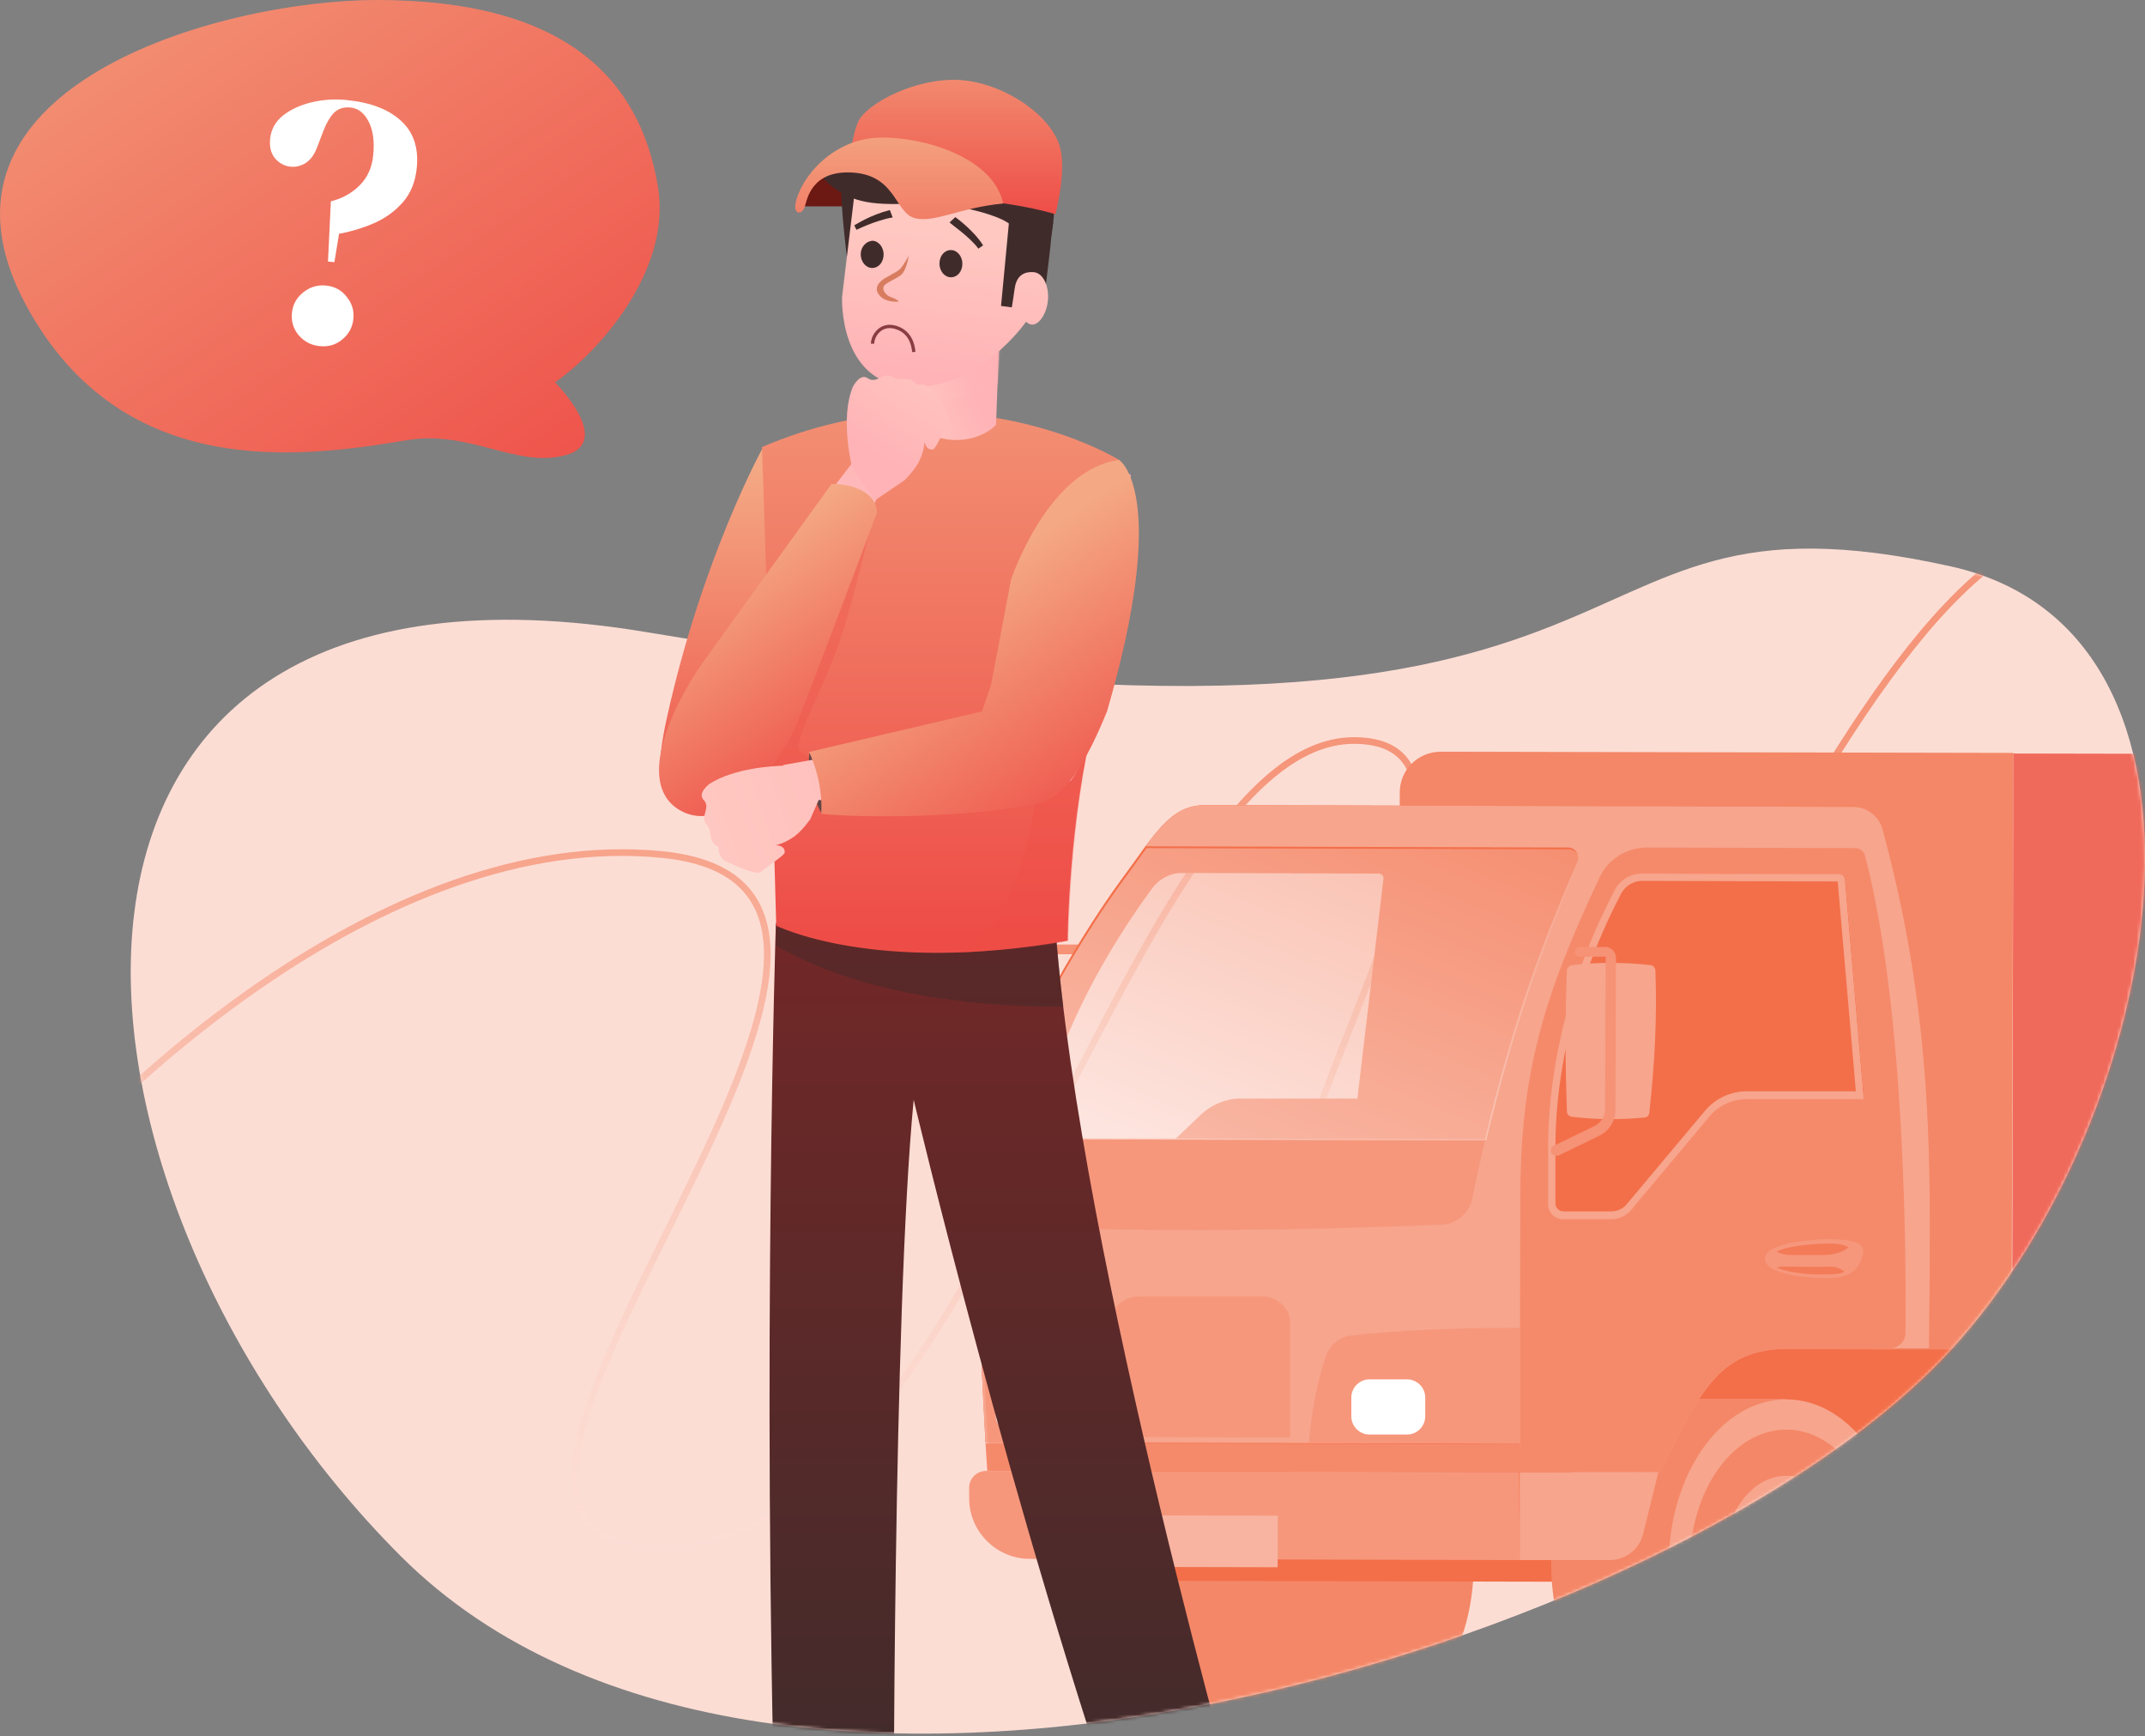 <svg width="645" height="522" viewBox="0 0 645 522" fill="none" xmlns="http://www.w3.org/2000/svg">
<rect x="0" y="0" width="645" height="522" fill="#808080" stroke="none"/>
<path d="M586.639 405.85C652.099 334.439 675.903 190.131 586.639 170.294C454.275 140.879 519.691 244.68 194.872 190.13C-6.372 156.334 8.907 356.258 120.486 467.838C232.066 579.417 504.814 495.113 586.639 405.85Z" fill="#FCDDD4"/>
<mask id="mask0" mask-type="alpha" maskUnits="userSpaceOnUse" x="39" y="164" width="606" height="358">
<path d="M586.639 405.849C652.099 334.438 675.903 190.131 586.639 170.294C454.275 140.879 519.691 244.679 194.872 190.13C-6.372 156.334 8.907 356.258 120.486 467.837C232.066 579.417 504.814 495.112 586.639 405.849Z" fill="#FCDDD4"/>
</mask>
<g mask="url(#mask0)">
<path opacity="0.7" d="M-3.49 373.019C28.973 330.807 114.955 248.492 199.184 256.935C304.469 267.488 104.427 465.359 199.184 465.359C293.94 465.359 338.686 222.637 407.122 222.637C475.557 222.637 330.79 402.04 407.122 412.593C483.453 423.146 546.624 159.318 630.852 156.68C715.08 154.042 543.992 373.019 680.863 373.019" stroke="url(#paint0_linear)" stroke-width="2"/>
<path d="M719.975 470.861C719.975 498.392 704.129 520.635 684.641 520.635H649.307C629.819 520.635 614.155 498.209 614.155 470.861C614.155 443.33 630.001 421.086 649.489 421.086C649.853 421.086 650.036 421.086 650.4 421.086H684.641C704.311 421.086 719.975 443.512 719.975 470.861Z" fill="#402B2B"/>
<path d="M443.135 470.314C443.135 497.845 427.289 520.088 407.801 520.088H372.467C352.979 520.088 337.316 497.662 337.316 470.314C337.316 442.783 353.161 420.539 372.649 420.539C373.014 420.539 373.196 420.539 373.56 420.539H407.801C427.471 420.539 443.135 442.783 443.135 470.314Z" fill="#F48767"/>
<path d="M722.341 466.121L580.095 465.756L596.487 456.093L704.128 456.275L722.341 466.121Z" fill="#402B2B"/>
<path d="M856.573 384.987L856.391 476.331L740.919 476.149L704.128 456.276L596.488 456.093L563.339 475.784L328.388 475.237C324.563 475.237 321.467 472.138 321.467 468.309L321.649 383.893L856.573 384.987Z" fill="#F36F49"/>
<path d="M604.864 405.771L420.545 405.407L420.91 238.216C420.91 231.47 426.374 226 433.295 226L605.41 226.365L604.864 405.771Z" fill="#F48767"/>
<path d="M892.271 406.501L605.047 405.954L605.411 226.547L880.432 227.094C887.171 227.094 892.635 232.564 892.635 239.492L892.271 406.501Z" fill="#F06A5B"/>
<path d="M466.446 470.314C466.446 497.845 482.109 520.088 501.597 520.088H536.749V503.314C549.68 503.314 560.244 488.546 560.244 470.314C560.244 452.081 549.863 437.313 536.931 437.313V420.539H501.779C482.291 420.722 466.628 442.965 466.446 470.314Z" fill="#F48767"/>
<path d="M565.888 470.679C565.888 493.287 552.956 511.52 536.929 511.337C520.901 511.337 508.152 493.105 508.152 470.497C508.152 447.889 521.083 429.656 537.111 429.839C552.956 429.839 565.888 448.071 565.888 470.679Z" fill="#F48767"/>
<path d="M536.932 497.48C526.368 497.48 517.99 485.446 517.99 470.496C517.99 455.545 526.55 443.694 537.114 443.694C547.678 443.694 556.056 455.727 556.056 470.678C556.056 485.629 547.495 497.48 536.932 497.48ZM536.932 454.634C530.739 454.634 525.639 461.744 525.639 470.496C525.639 479.247 530.739 486.54 536.932 486.54C543.124 486.54 548.224 479.43 548.224 470.678C548.224 461.744 543.306 454.634 536.932 454.634Z" fill="#F7A58D"/>
<path d="M536.931 520.271C517.443 520.271 501.779 497.845 501.779 470.496C501.779 443.148 517.625 420.722 537.113 420.722C556.601 420.722 572.265 443.148 572.265 470.496C572.265 497.845 556.237 520.453 536.931 520.271ZM537.113 429.838C521.085 429.838 508.154 448.07 508.154 470.496C508.154 493.104 520.903 511.337 536.931 511.337C552.959 511.337 565.89 493.104 565.89 470.678C565.89 448.07 552.959 429.838 537.113 429.838Z" fill="#F7A58D"/>
<path d="M541.848 470.496C541.848 466.667 539.662 463.75 537.112 463.75C534.562 463.75 532.377 466.85 532.195 470.496C532.195 474.325 534.38 477.242 536.93 477.242C539.662 477.425 541.848 474.325 541.848 470.496Z" fill="#5B2929"/>
<path d="M298.52 334.119C298.52 334.848 297.974 335.395 297.427 335.577C295.97 335.942 290.506 335.942 288.867 335.395C288.138 335.213 287.41 334.666 287.41 333.754C286.864 319.168 286.864 304.947 287.41 291.455C287.41 290.543 288.138 289.996 288.867 289.814C290.688 289.267 297.063 288.902 299.066 289.632C299.795 289.814 300.341 290.543 300.341 291.273C300.706 305.129 300.159 319.351 298.52 334.119Z" fill="#F69276"/>
<path d="M307.443 347.063C307.261 347.063 307.079 347.063 306.714 346.881L294.329 340.682C291.415 339.223 289.594 336.306 289.594 333.024L289.776 287.261C289.776 285.438 291.233 283.979 293.054 283.979H327.113C328.024 283.979 328.57 284.708 328.57 285.438C328.57 286.349 327.842 286.896 327.113 286.896H293.054C292.872 286.896 292.872 287.078 292.872 287.078L292.69 332.842C292.69 335.03 293.965 336.853 295.786 337.765L308.171 343.964C308.9 344.328 309.264 345.24 308.9 345.969C308.536 346.881 307.989 347.063 307.443 347.063Z" fill="#F69276"/>
<path d="M580.095 405.406C580.095 405.406 575.36 405.406 568.074 405.406H539.115C517.441 405.406 512.342 416.163 499.046 442.6L456.973 442.418C456.973 442.418 456.973 439.319 456.973 434.031L296.332 433.667C295.604 420.357 294.146 393.373 294.146 367.848C294.146 366.936 294.146 366.207 294.146 365.295C294.146 358.002 295.421 349.98 297.607 341.958C306.167 310.598 327.841 277.233 336.766 265.017C339.68 261.006 342.23 257.542 344.415 254.442C350.608 246.238 354.797 242.044 362.628 242.044L557.328 242.591C561.335 242.591 564.978 245.326 566.071 249.155C582.827 310.78 580.277 357.637 580.095 405.406ZM415.993 264.288C416.175 263.376 415.447 262.647 414.536 262.647L355.343 262.464C351.883 262.464 348.422 264.288 346.236 267.387C323.106 298.929 313.817 327.736 310.356 344.328L306.714 361.831C306.167 364.383 307.806 366.389 310.356 366.389H324.745C327.113 366.389 329.662 365.295 331.484 363.472L360.989 335.212C364.268 332.112 368.639 330.289 372.828 330.289H408.162L415.993 264.288Z" fill="#F36F49"/>
<path d="M446.594 342.505C445.319 348.34 443.862 354.357 442.587 360.738C441.676 365.114 437.851 368.213 433.48 368.396C375.926 370.401 328.207 370.583 294.149 368.031C294.149 367.119 294.149 366.39 294.149 365.478C294.149 358.185 295.424 350.163 297.609 342.141L446.594 342.505Z" fill="#F6977C"/>
<path d="M552.959 262.83L493.766 262.647C490.306 262.647 487.209 264.47 485.57 267.57C468.996 299.112 465.536 327.919 465.536 344.511V362.014C465.536 364.566 467.539 366.572 470.089 366.572H484.477C486.845 366.572 489.213 365.478 490.67 363.655L514.347 335.395C517.079 332.295 520.904 330.289 525.093 330.472H560.427L554.781 264.47C554.781 263.559 554.052 262.83 552.959 262.83Z" fill="#F36F49"/>
<path d="M580.095 405.406C580.095 405.406 575.36 405.406 568.074 405.406H539.115C517.441 405.406 512.342 416.163 499.046 442.6L456.973 442.418C456.973 442.418 456.973 439.319 456.973 434.031L296.332 433.667C295.604 420.357 294.146 393.373 294.146 367.848C328.205 370.4 376.106 370.4 433.478 368.212C437.849 368.03 441.674 364.93 442.585 360.555C443.86 354.173 445.317 347.974 446.592 342.322C454.423 308.957 462.984 285.073 474.276 259.183C475.186 257.177 473.729 254.807 471.544 254.807L344.415 254.442C350.608 246.238 354.797 242.044 362.628 242.044L557.328 242.591C561.335 242.591 564.978 245.326 566.071 249.155C582.827 310.78 580.277 357.637 580.095 405.406ZM560.607 330.471L554.961 264.47C554.961 263.558 554.05 262.829 553.139 262.829L493.946 262.647C490.486 262.647 487.389 264.47 485.75 267.57C469.176 299.112 465.716 327.919 465.716 344.51V362.013C465.716 364.566 467.719 366.571 470.269 366.571H484.657C487.025 366.571 489.393 365.477 490.85 363.654L514.527 335.394C517.259 332.294 521.084 330.289 525.273 330.471H560.607Z" fill="#F7A58D"/>
<path d="M572.994 400.666C572.994 403.401 570.808 405.407 568.076 405.407H539.117C517.443 405.407 512.344 416.164 499.048 442.601L456.975 442.419C456.975 442.419 456.975 439.319 456.975 434.032L457.157 360.191C457.157 323.543 463.714 300.388 481.017 263.741C483.567 258.272 489.213 254.807 495.223 254.807L557.877 254.99C559.334 254.99 560.427 255.901 560.791 257.178C573.176 304.217 573.176 380.793 572.994 400.666ZM560.609 330.472L554.963 264.471C554.963 263.559 554.052 262.83 553.142 262.83L493.948 262.647C490.488 262.647 487.392 264.471 485.752 267.57C469.178 299.112 465.718 327.919 465.718 344.511V362.014C465.718 364.566 467.721 366.572 470.271 366.572H484.66C487.027 366.572 489.395 365.478 490.852 363.655L514.529 335.394C517.261 332.295 521.086 330.289 525.275 330.472H560.609Z" fill="#F58A6B"/>
<path d="M552.595 265.017L493.766 264.835C491.216 264.835 488.849 266.294 487.574 268.482C470.453 301.118 467.721 330.107 467.721 344.328V361.831C467.721 363.108 468.814 364.202 470.089 364.202H484.477C486.299 364.202 487.938 363.472 489.031 362.196L512.708 333.936C515.804 330.289 520.358 328.102 525.275 328.102H558.059L552.595 265.017ZM552.959 262.83C553.87 262.83 554.781 263.559 554.781 264.47L560.427 330.472H525.093C520.904 330.472 517.079 332.295 514.347 335.395L490.67 363.655C489.213 365.478 486.845 366.572 484.477 366.572H470.089C467.539 366.572 465.536 364.566 465.536 362.014V344.511C465.536 327.919 468.996 299.112 485.57 267.57C487.209 264.47 490.306 262.647 493.766 262.647L552.959 262.83Z" fill="#F7A58D"/>
<path d="M457.155 399.208V434.031L393.591 433.849C394.319 424.733 395.959 415.981 398.691 407.777C399.783 404.495 402.515 402.125 405.976 401.578C420 399.937 437.849 399.208 457.155 399.208ZM328.569 433.849H297.061C296.514 426.192 295.968 413.793 295.421 399.755C303.071 400.119 310.174 400.848 316.549 401.76C320.009 402.307 322.741 404.677 323.834 407.959C326.384 415.981 327.841 424.733 328.569 433.849Z" fill="#F6977C"/>
<path d="M456.974 469.038L309.628 468.673C299.611 468.673 291.415 460.469 291.415 450.441V447.341C291.415 444.424 293.783 442.236 296.515 442.236L456.791 442.601L456.974 469.038Z" fill="#F6977C"/>
<path d="M484.112 469.038H456.974V442.601H498.683L494.129 461.016C493.036 465.756 488.847 469.038 484.112 469.038Z" fill="#F7A58D"/>
<path d="M548.952 372.589C542.759 372.771 530.738 374.048 530.738 378.423C530.738 382.799 541.302 384.258 549.862 384.258C558.423 384.258 559.333 379.517 560.062 377.512C560.608 375.506 561.155 372.407 548.952 372.589Z" fill="#F6977C"/>
<path d="M548.405 377.329C551.319 377.329 554.415 376.418 555.872 374.959C554.779 374.412 553.14 373.865 550.59 373.865C545.855 373.865 538.205 374.412 534.198 376.235C534.745 376.6 536.202 377.329 538.569 377.329C541.484 377.329 545.308 377.329 548.405 377.329Z" fill="#F47B58"/>
<path d="M536.201 380.794C535.108 380.794 534.562 380.976 534.38 381.158C537.658 382.617 543.669 383.164 546.583 383.164C550.772 383.164 553.686 383.164 554.597 382.252C553.868 381.705 552.229 380.794 550.59 380.794C548.404 380.976 537.658 380.794 536.201 380.794Z" fill="#F47B58"/>
<path d="M456.974 434.214C456.974 439.501 456.974 442.601 456.974 442.601L296.879 442.236C296.879 442.236 296.697 439.136 296.333 433.849L456.974 434.214Z" fill="#F58A6B"/>
<g opacity="0.2">
<path d="M387.944 397.384V432.208L334.215 432.026V397.202C334.215 393.008 338.04 389.727 342.775 389.727H379.566C384.12 389.909 387.944 393.373 387.944 397.384Z" fill="#F16036"/>
</g>
<path d="M316.184 430.932H304.892C301.978 430.932 299.428 428.562 299.428 425.462V419.81C299.428 416.893 301.796 414.341 304.892 414.341H316.184C319.099 414.341 321.648 416.711 321.648 419.81V425.462C321.648 428.562 319.099 430.932 316.184 430.932Z" fill="white"/>
<path d="M423.099 431.297H411.807C408.893 431.297 406.343 428.927 406.343 425.827V420.175C406.343 417.258 408.711 414.706 411.807 414.706H423.099C426.014 414.706 428.563 417.076 428.563 420.175V425.827C428.563 428.745 426.196 431.297 423.099 431.297Z" fill="white"/>
<path d="M495.951 334.483C495.951 335.213 495.405 335.76 494.859 335.942C487.755 336.671 480.288 336.671 472.638 335.76C471.728 335.577 471.181 335.03 471.181 334.119C470.635 319.533 470.635 305.312 471.181 291.82C471.181 290.908 471.91 290.361 472.638 290.179C480.47 289.267 488.302 289.267 496.498 290.179C497.226 290.361 497.773 291.09 497.773 291.82C498.319 305.494 497.591 319.715 495.951 334.483Z" fill="#F7A58D"/>
<path d="M467.722 347.428C467.176 347.428 466.63 347.064 466.447 346.517C466.083 345.788 466.447 344.876 467.176 344.511L479.561 338.495C481.382 337.583 482.657 335.577 482.657 333.572L482.839 287.808C482.839 287.626 482.657 287.626 482.657 287.626H475.008C474.097 287.626 473.551 286.897 473.551 286.168C473.551 285.256 474.279 284.709 475.008 284.709H482.657C484.479 284.709 485.936 286.168 485.936 287.991L485.753 333.754C485.753 337.036 483.932 339.953 481.018 341.412L468.633 347.428C468.087 347.428 467.904 347.428 467.722 347.428Z" fill="#F69276"/>
<path d="M384.189 471.197L332.646 471.085L332.679 455.587L384.223 455.699L384.189 471.197Z" fill="#F8B4A0"/>
<path opacity="0.6" d="M474.628 259.734C463.335 285.624 454.957 309.509 446.943 342.874L297.959 342.509C306.519 311.15 328.193 277.784 337.117 265.569C340.031 261.558 342.581 258.093 344.767 254.994L471.896 255.359C474.081 255.541 475.538 257.729 474.628 259.734Z" fill="url(#paint1_linear)"/>
<path d="M233.305 277.535C233.305 277.535 229.099 408.393 233.19 555.503C233.19 555.503 245.462 567.134 268.714 559.38C268.714 559.38 268.498 395.685 274.742 330.638C274.742 330.638 304.022 454.271 341.053 561.319C341.053 561.319 365.812 566.057 374.639 552.057C374.639 552.057 324.69 378.669 317.37 278.944L233.305 277.535Z" fill="url(#paint2_linear)"/>
<path d="M233.619 278.944H317.369C318.015 286.482 318.661 294.452 319.737 302.637C269.789 302.852 243.308 290.144 233.404 284.329C233.404 280.667 233.619 278.944 233.619 278.944Z" fill="#402B2B" fill-opacity="0.45" style="mix-blend-mode:multiply"/>
</g>
<path d="M242.021 62.045H262.689L265.488 49.552C265.488 49.552 257.307 54.291 255.369 51.06C253.432 47.829 253.862 49.122 251.925 49.552C249.987 49.983 249.987 47.399 247.619 48.906C245.035 50.629 241.16 58.814 242.021 62.045Z" fill="#6B1912"/>
<path d="M201.632 218.023L213.41 189.508L246.528 201.922C245.386 211.056 225.187 228.561 213.41 240.959L201.632 218.023Z" fill="url(#paint3_linear)"/>
<path d="M229.216 134.923C229.216 134.923 211.081 167.814 200.452 216.165C197.182 231.043 197.973 238.729 202.932 242.201C209.131 246.54 220.287 242.82 225.866 231.043C231.547 218.026 242.048 189.792 244.404 176.222C244.404 176.222 240.328 137.362 229.216 134.923Z" fill="url(#paint4_linear)"/>
<path d="M229.104 134.415C229.104 134.415 230.181 159.184 233.41 278.295C233.41 278.295 262.69 293.156 321.035 282.818C321.035 282.818 321.251 247.063 329.216 215.401C329.216 215.401 344.072 155.738 336.536 138.292C336.536 138.292 288.956 108.783 229.104 134.415Z" fill="url(#paint5_linear)"/>
<path d="M274.315 110.808L273.884 126.23C273.884 126.23 277.544 131.615 286.371 132.261C295.198 132.692 299.504 127.738 299.504 127.738L300.365 104.777C289.385 109.515 278.621 111.454 274.315 110.808Z" fill="url(#paint6_linear)"/>
<path d="M275.177 104.476L274.316 121.492C278.622 122.138 289.386 120.199 300.151 115.461L300.797 104.476H275.177Z" fill="url(#paint7_linear)" style="mix-blend-mode:multiply"/>
<path d="M333.522 171.892C333.522 171.892 320.82 200.539 316.298 213.462C311.777 226.17 311.777 276.786 288.095 286.479C288.095 286.479 313.284 284.971 321.25 282.817C321.25 282.817 321.681 244.693 329.431 215.4C329.431 215.4 334.814 184.6 336.967 170.6L333.522 171.892Z" fill="#EE4D47" fill-opacity="0.29" style="mix-blend-mode:multiply"/>
<path d="M316.729 66.999C316.299 67.215 315.868 74.107 315.868 74.107L314.146 88.538L306.18 94.785L301.659 96.723C301.659 96.723 294.985 93.923 295.846 91.338C296.707 88.969 301.013 54.938 301.874 54.938C302.735 54.938 309.625 59.892 309.625 59.892L316.729 66.999Z" fill="#402B2B"/>
<path d="M253.649 54.075C251.711 54.075 254.725 77.768 254.725 77.768L258.17 68.291L260.538 56.876L253.649 54.075Z" fill="#402B2B"/>
<path d="M256.878 58.812L253.218 89.182C253.218 89.182 251.926 114.814 273.025 116.321C294.124 117.614 308.549 96.721 308.549 96.721C308.549 96.721 311.132 99.736 313.931 94.567C316.514 89.398 314.792 82.505 311.132 81.859C307.257 81.428 305.534 83.582 305.104 86.813C304.673 90.044 304.243 92.413 304.243 92.413L301.013 91.982L303.381 66.997C303.381 66.997 298.43 57.305 292.832 55.366C287.234 53.428 282.283 61.182 282.283 61.182C282.283 61.182 277.116 62.259 272.164 61.182C267.212 60.105 263.983 58.812 263.983 58.812C263.983 58.812 260.968 59.674 256.878 58.812Z" fill="url(#paint8_linear)"/>
<path d="M272.977 234.76C272.977 234.76 240.124 229.801 240.124 224.842C240.124 219.883 246.942 208.105 251.901 194.468C256.86 180.831 261.2 159.135 263.059 154.795C264.919 150.456 257.48 162.854 257.48 162.854C245.289 178.764 220.411 211.701 218.428 216.164C216.444 220.627 215.535 231.248 215.328 236L224.007 240.959L249.422 237.86L272.977 234.76Z" fill="#EE4D47" fill-opacity="0.29" style="mix-blend-mode:multiply"/>
<path d="M262.38 103.345C262.38 100.866 264.907 97.16 269.199 98.386C273.538 99.626 274.571 103.345 274.778 105.825" stroke="#893D43"/>
<path d="M256.182 139.299C256.182 139.299 202.253 208.745 201.013 219.884C199.773 231.023 198.871 242.009 210.142 243.365C221.412 244.722 232.119 226.975 236.064 217.932L245.024 195.088L263.62 149.837L256.182 139.299Z" fill="url(#paint9_linear)"/>
<path d="M263.679 154.175C263.679 147.976 256.24 145.497 250.041 145.497L211.609 198.807C203.757 209.758 190.285 235.008 204.17 243.439C218.056 251.869 233.511 230.421 238.884 219.263C241.859 212.32 256.654 172.978 263.679 154.175Z" fill="url(#paint10_linear)"/>
<path d="M256.241 140.538C256.241 140.538 252.453 125.816 256.477 116.237C256.477 116.237 258.673 111.953 261.041 113.794C263.678 115.492 265.75 111.62 268.387 113.317C271.023 115.015 273.133 112.504 275.746 115.769C275.746 115.769 278.719 114.869 280.425 117.41C282.132 119.951 286.039 125.632 285.19 126.949C284.341 128.267 281.459 134.818 280.715 135.043C279.972 135.268 278.611 135.306 277.997 132.871C277.997 132.871 277.93 135.325 276.645 138.085C275.565 140.907 272.051 144.342 272.051 144.342L263.059 150.455L256.241 140.538Z" fill="url(#paint11_linear)"/>
<path d="M279.051 51.06V29.09C292.184 29.736 305.748 32.321 312.422 40.506C320.388 50.198 315.867 72.599 315.867 72.599C315.867 72.599 306.178 71.522 304.456 68.291C302.734 65.06 286.371 60.537 273.884 61.183C261.397 61.829 255.369 60.537 249.125 55.152C247.833 54.075 246.757 52.568 245.896 50.844H279.051V51.06Z" fill="#402B2B"/>
<path d="M317.374 64.414C317.374 64.414 308.116 61.398 292.615 60.106C266.564 49.121 255.369 51.06 255.369 51.06C255.369 51.06 255.584 42.66 257.952 36.844C260.321 31.029 276.253 22.844 289.601 24.136C302.949 25.428 316.728 35.336 318.881 44.813C320.603 52.137 317.374 64.414 317.374 64.414Z" fill="url(#paint12_linear)"/>
<path d="M301.658 61.186C298.859 47.832 278.837 41.155 264.627 41.37C250.633 41.585 240.73 53.216 239.223 61.186C238.577 64.417 241.16 64.847 242.022 62.047C242.667 60.109 243.959 50.847 256.877 51.924C269.795 53.001 269.149 64.632 275.608 65.709C281.636 66.786 288.525 62.478 301.658 61.186Z" fill="url(#paint13_linear)"/>
<path d="M257.543 69.1L256.872 67.75C257.451 67.463 261.598 64.68 267.571 63.156L268.433 65.373C263.327 66.226 257.543 69.1 257.543 69.1Z" fill="#402B2B"/>
<path d="M294.193 74.767C291.613 71.162 285.459 67.055 285.551 66.86L287.252 65.282C287.446 65.374 292.925 69.399 295.617 73.773L294.193 74.767Z" fill="#402B2B"/>
<path d="M273.241 76.907C273.241 76.907 272.595 81.43 270.873 82.722C269.151 84.015 266.136 85.092 265.706 86.169C265.275 87.03 266.136 88.753 268.074 89.4C270.012 90.046 270.227 90.692 270.227 90.692C270.227 90.692 266.352 91.123 264.414 88.753C262.476 86.384 264.629 84.446 266.567 83.369C268.505 82.292 269.366 81.861 270.227 81.215C271.304 80.569 273.241 76.907 273.241 76.907Z" fill="#D87C60"/>
<path d="M282.496 79.274C282.496 81.428 284.003 83.366 285.941 83.366C287.879 83.366 289.386 81.643 289.386 79.274C289.386 77.12 287.879 75.181 285.941 75.181C284.003 75.181 282.496 76.904 282.496 79.274Z" fill="#402B2B"/>
<path d="M258.815 76.475C258.815 78.628 260.322 80.567 262.259 80.567C264.197 80.567 265.704 78.844 265.704 76.475C265.704 74.321 264.197 72.382 262.259 72.382C260.322 72.597 258.815 74.321 258.815 76.475Z" fill="#402B2B"/>
<path d="M247.136 244.68C245.483 241.993 242.425 234.513 243.416 226.083C245.483 228.976 249.119 236.745 247.136 244.68Z" fill="#644545"/>
<path fill-rule="evenodd" clip-rule="evenodd" d="M322.111 234.571C337.828 211.739 339.98 142.6 339.98 142.6C325.519 144.48 318.612 158.795 314.175 167.992C312.007 172.486 310.428 175.758 308.846 175.758L302.186 218.098L235.583 229.991C235.528 230.068 235.473 230.145 235.418 230.221C232.138 230.307 220.753 230.949 213.317 235.684C213.317 235.684 209.465 238.571 211.679 240.595C212.738 241.752 212.401 243.004 212.063 244.256C211.726 245.508 211.389 246.759 212.448 247.916C213.341 248.891 213.481 249.901 213.618 250.894C213.806 252.255 213.99 253.586 216.105 254.756C216.105 254.756 215.719 257.838 218.511 259.092C218.638 259.149 218.772 259.209 218.912 259.272C221.861 260.6 227.614 263.191 228.717 262.18C229.132 261.8 230.167 261.049 231.327 260.206C233.401 258.699 235.879 256.9 235.941 256.406C236.037 255.635 235.845 254.287 233.341 254.092C233.341 254.092 235.749 253.612 238.253 251.88C240.853 250.341 243.646 246.297 243.646 246.297L246.18 240.509C307.887 245.769 322.111 234.571 322.111 234.571Z" fill="url(#paint14_linear)"/>
<path d="M304.027 174.263L297.998 205.925L295.294 213.894L243.223 226.083C244.67 228.769 247.439 236.249 246.943 244.68C258.514 245.919 290.707 246.043 312.031 241.58C317.759 240.48 324.428 234.761 332.876 213.894C352.037 147.985 336.536 138.293 336.536 138.293C315.007 141.093 304.027 174.263 304.027 174.263Z" fill="url(#paint15_linear)"/>
<path d="M166.883 114.931C166.883 114.931 184.807 132.916 170.032 136.864C155.256 140.812 141.277 129.196 122.384 132.344C89.997 137.741 36.817 144.76 8.028 92.12C-27.957 26.32 65.954 -0 113.286 0C170.065 0 192.454 23.688 197.852 56.149C202.17 82.118 178.578 107.035 166.883 114.931Z" fill="url(#paint16_linear)"/>
<path d="M98.626 78.634L99.492 60.533C102.961 59.656 105.857 58.045 108.18 55.702C110.503 53.359 111.847 50.387 112.213 46.785C112.643 42.548 112.196 39.154 110.873 36.601C109.557 33.978 107.725 32.554 105.374 32.327C103.309 32.127 101.635 32.679 100.353 33.981C99.141 35.291 98.093 37.115 97.208 39.454L95.304 44.405C94.419 46.744 93.14 48.368 91.466 49.276C89.87 50.12 88.228 50.354 86.54 49.977C84.924 49.607 83.575 48.728 82.493 47.34C81.419 45.882 80.996 44.022 81.226 41.763C81.512 38.938 82.792 36.601 85.065 34.752C87.409 32.911 90.277 31.583 93.667 30.769C97.058 29.955 100.533 29.72 104.094 30.064C111.287 30.758 116.758 32.819 120.509 36.248C124.332 39.683 125.935 44.437 125.318 50.511C124.895 54.677 123.505 58.108 121.145 60.805C118.786 63.501 115.876 65.609 112.414 67.129C109.03 68.585 105.543 69.639 101.953 70.291L100.549 78.82L98.626 78.634ZM96.153 104.068C93.589 103.82 91.471 102.724 89.799 100.78C88.197 98.843 87.526 96.603 87.784 94.061C88.035 91.589 89.14 89.556 91.099 87.963C93.137 86.305 95.438 85.6 98.002 85.848C100.637 86.102 102.715 87.23 104.238 89.231C105.839 91.168 106.515 93.373 106.264 95.844C106.006 98.386 104.897 100.454 102.937 102.048C101.049 103.649 98.788 104.322 96.153 104.068Z" fill="white"/>
<defs>
<linearGradient id="paint0_linear" x1="338.686" y1="229.737" x2="338.686" y2="533.4" gradientUnits="userSpaceOnUse">
<stop stop-color="#F37753"/>
<stop offset="1" stop-color="white" stop-opacity="0"/>
</linearGradient>
<linearGradient id="paint1_linear" x1="405.128" y1="227.103" x2="333.756" y2="398.02" gradientUnits="userSpaceOnUse">
<stop stop-color="#F7A58D"/>
<stop offset="0.926" stop-color="white"/>
</linearGradient>
<linearGradient id="paint2_linear" x1="303.058" y1="198.86" x2="303.058" y2="562.091" gradientUnits="userSpaceOnUse">
<stop stop-color="#822626"/>
<stop offset="0.943" stop-color="#402B2B"/>
</linearGradient>
<linearGradient id="paint3_linear" x1="220.001" y1="193.358" x2="220.001" y2="249.997" gradientUnits="userSpaceOnUse">
<stop stop-color="#FFB3B6"/>
<stop offset="1" stop-color="#FFC8C1"/>
</linearGradient>
<linearGradient id="paint4_linear" x1="244.463" y1="139.92" x2="244.463" y2="251.499" gradientUnits="userSpaceOnUse">
<stop stop-color="#F4A984"/>
<stop offset="1" stop-color="#EE4D47"/>
</linearGradient>
<linearGradient id="paint5_linear" x1="283.887" y1="62.058" x2="283.887" y2="280.894" gradientUnits="userSpaceOnUse">
<stop stop-color="#F4A984"/>
<stop offset="1" stop-color="#EE4D47"/>
</linearGradient>
<linearGradient id="paint6_linear" x1="295.947" y1="125.119" x2="274.16" y2="134.516" gradientUnits="userSpaceOnUse">
<stop stop-color="#FFB3B6"/>
<stop offset="1" stop-color="#FFC8C1"/>
</linearGradient>
<linearGradient id="paint7_linear" x1="296.379" y1="114.313" x2="274.469" y2="123.591" gradientUnits="userSpaceOnUse">
<stop stop-color="#FFB3B6" stop-opacity="0.31"/>
<stop offset="1" stop-color="#FFC8C1"/>
</linearGradient>
<linearGradient id="paint8_linear" x1="250.412" y1="108.947" x2="255.072" y2="67.304" gradientUnits="userSpaceOnUse">
<stop stop-color="#FFB3B6"/>
<stop offset="1" stop-color="#FFC8C1"/>
</linearGradient>
<linearGradient id="paint9_linear" x1="239.657" y1="114.503" x2="239.657" y2="241.367" gradientUnits="userSpaceOnUse">
<stop stop-color="#FFB3B6"/>
<stop offset="1" stop-color="#FFC8C1"/>
</linearGradient>
<linearGradient id="paint10_linear" x1="212.848" y1="171.532" x2="259.29" y2="239.753" gradientUnits="userSpaceOnUse">
<stop stop-color="#F4A984"/>
<stop offset="0.917" stop-color="#EE4D47"/>
</linearGradient>
<linearGradient id="paint11_linear" x1="266.5" y1="138" x2="284" y2="108" gradientUnits="userSpaceOnUse">
<stop stop-color="#FFB3B6"/>
<stop offset="1" stop-color="#FFC8C1"/>
</linearGradient>
<linearGradient id="paint12_linear" x1="287.378" y1="2.298" x2="287.378" y2="64.924" gradientUnits="userSpaceOnUse">
<stop stop-color="#F4A984"/>
<stop offset="1" stop-color="#EE4D47"/>
</linearGradient>
<linearGradient id="paint13_linear" x1="289.015" y1="35.164" x2="289.015" y2="100.27" gradientUnits="userSpaceOnUse">
<stop stop-color="#F4A984"/>
<stop offset="1" stop-color="#EE4D47"/>
</linearGradient>
<linearGradient id="paint14_linear" x1="318.777" y1="202.577" x2="207.166" y2="239.78" gradientUnits="userSpaceOnUse">
<stop stop-color="#FFB3B6"/>
<stop offset="1" stop-color="#FFC8C1"/>
</linearGradient>
<linearGradient id="paint15_linear" x1="285.995" y1="177.112" x2="333.107" y2="248.399" gradientUnits="userSpaceOnUse">
<stop stop-color="#F4A984"/>
<stop offset="1" stop-color="#EE4D47"/>
</linearGradient>
<linearGradient id="paint16_linear" x1="28.788" y1="-86.856" x2="189.102" y2="152.836" gradientUnits="userSpaceOnUse">
<stop stop-color="#F4A984"/>
<stop offset="1" stop-color="#EE4D47"/>
</linearGradient>
</defs>
</svg>
